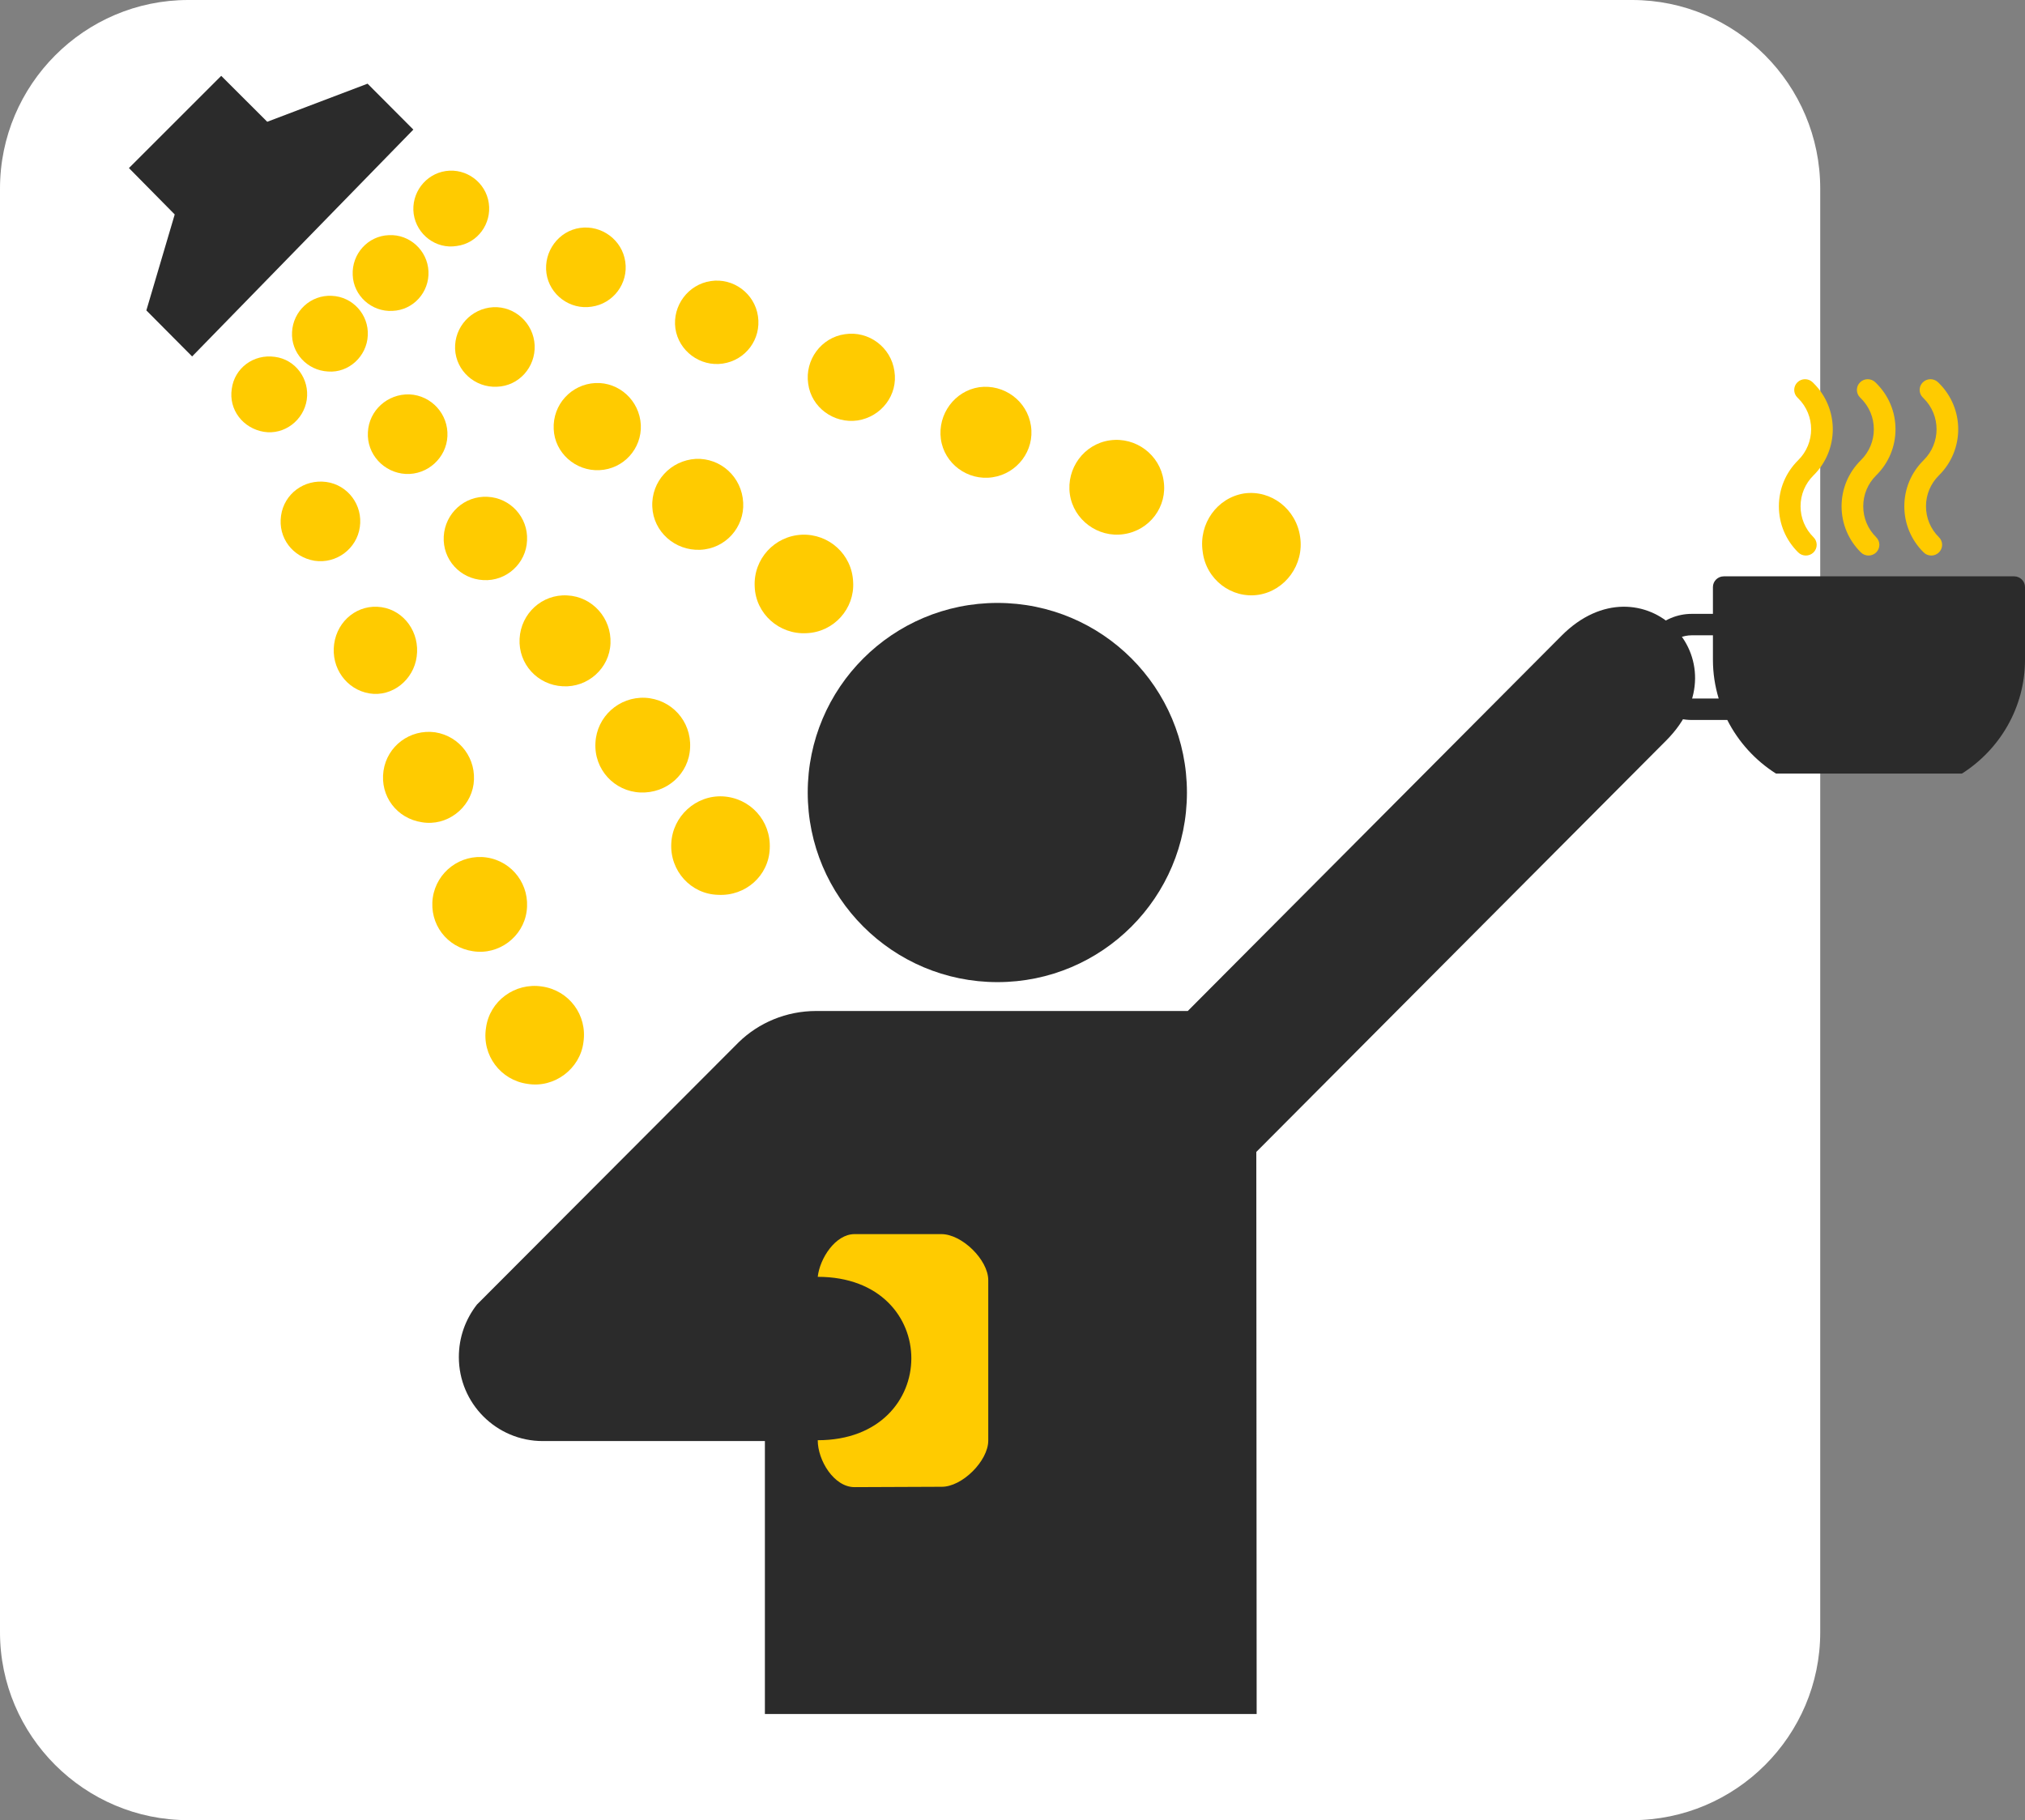 <svg width="534px" height="480px" viewBox="0 0 534 480" version="1.1" xmlns="http://www.w3.org/2000/svg" xmlns:xlink="http://www.w3.org/1999/xlink">
    <rect x="0" y="0" width="534" height="480" fill="#808080" stroke="none"/>
    <g id="Page-1" stroke="none" stroke-width="1" fill="none" fill-rule="evenodd">
        <g id="Artboard" transform="translate(-1123, -1108)">
            <g id="Group-7" transform="translate(1123, 1108)">
                <g id="shower">
                    <path d="M0,49.733 L0,430.458 C0,457.727 22.274,480 49.643,480 L430.39,480 C457.758,480 480,457.727 480,430.458 L480,49.733 C480,22.333 457.758,1.39055049e-14 430.39,1.39055049e-14 L49.643,1.39055049e-14 C22.274,0 0,22.337 0,49.733 Z" id="svg_3" fill="#FFFFFF" fill-rule="nonzero"></path>
                    <path d="M263.033,259 C290.655,259 313,236.608 313,209 C313,181.36 290.655,159 263.033,159 C235.41,159 213,181.36 213,209 C213,236.608 235.41,259 263.033,259 L263.033,259 Z" id="svg_4" fill="#2B2B2B" fill-rule="nonzero"></path>
                    <path d="M215.262,266.611 L313.221,266.611 L411.779,167.65 C432.921,146.39 460.567,173.975 439.429,195.235 L331.293,303.781 L331.386,452 L201.704,452 L201.704,380.029 L143.121,380.029 C130.922,380.029 121,370.128 121,357.882 C121,352.63 122.772,347.884 125.773,344.025 L194.816,274.836 C200.123,269.681 207.363,266.611 215.262,266.611 Z" id="svg_5" fill="#2B2B2B" fill-rule="nonzero"></path>
                    <path d="M225.342,392.177 L248.251,392.084 C253.687,392.177 260.608,385.248 260.608,379.903 L260.608,337.602 C260.608,332.257 253.687,325.454 248.251,325.454 L225.342,325.454 C220.286,325.454 216.176,331.876 215.642,336.716 C248.664,336.716 248.441,379.806 215.642,379.806 C215.642,385.151 219.938,392.177 225.342,392.177 Z" id="svg_5-path" fill="#FFCB00"></path>
                    <polygon id="svg_6" fill="#2B2B2B" fill-rule="nonzero" points="38.595 81.858 50.665 94 109 34.176 96.93 22.067 70.47 32.113 58.335 20 34 44.32 46.074 56.555"></polygon>
                    <path d="M128.158,271.08 C127.034,278.327 132.034,284.858 139.095,285.83 C146.219,287.018 152.972,281.831 153.848,274.896 C154.94,267.677 150.036,261.146 142.879,260.146 C135.787,259.082 129.098,263.957 128.158,271.08 L128.158,271.08 Z" id="svg_7" fill="#FFCB00" fill-rule="nonzero"></path>
                    <path d="M138.871,240.356 C139.849,233.465 135.174,227.14 128.317,226.128 C121.461,225.149 115.139,229.891 114.128,236.718 C113.149,243.735 117.89,249.837 124.713,250.849 C131.505,251.929 137.952,247.09 138.871,240.356 L138.871,240.356 Z" id="svg_8" fill="#FFCB00" fill-rule="nonzero"></path>
                    <path d="M124.885,206.795 C125.783,200.195 121.332,194.134 114.734,193.113 C108.14,192.219 102.087,196.717 101.128,203.285 C100.169,209.983 104.681,215.848 111.247,216.836 C117.84,217.959 123.988,213.175 124.885,206.795 L124.885,206.795 Z" id="svg_9" fill="#FFCB00" fill-rule="nonzero"></path>
                    <path d="M109.884,173.155 C110.752,166.878 106.665,161.023 100.593,160.12 C94.492,159.213 88.979,163.549 88.115,169.826 C87.247,176.166 91.397,181.859 97.406,182.862 C103.415,183.864 109.079,179.305 109.884,173.155 L109.884,173.155 Z" id="svg_10" fill="#FFCB00" fill-rule="nonzero"></path>
                    <path d="M94.886,139.006 C95.734,133.227 91.75,127.883 86.039,127.099 C80.203,126.319 74.93,130.223 74.115,135.975 C73.268,141.85 77.191,146.91 82.93,147.882 C88.738,148.758 94.103,144.662 94.886,139.006 L94.886,139.006 Z" id="svg_11" fill="#FFCB00" fill-rule="nonzero"></path>
                    <path d="M61.12,102.528 C60.263,108.089 64.102,112.951 69.563,113.875 C75.023,114.766 80.102,110.791 80.894,105.42 C81.687,99.952 77.941,94.806 72.484,94.106 C66.865,93.313 61.851,97.06 61.12,102.528 L61.12,102.528 Z" id="svg_12" fill="#FFCB00" fill-rule="nonzero"></path>
                    <path d="M177.021,222.369 C177.369,215.262 183.498,209.642 190.633,210.018 C197.834,210.43 203.332,216.43 202.984,223.756 C202.734,230.957 196.572,236.39 189.34,235.978 C182.204,235.792 176.613,229.663 177.021,222.369 Z" id="svg_13" fill="#FFCB00" fill-rule="nonzero"></path>
                    <path d="M168.865,208.989 C162,208.703 156.606,202.905 157.023,195.863 C157.374,188.98 163.246,183.696 170.144,184.014 C177.07,184.397 182.309,190.163 181.986,197.139 C181.7,204.112 175.824,209.274 168.865,208.989 Z" id="svg_14" fill="#FFCB00" fill-rule="nonzero"></path>
                    <path d="M148.39,180.98 C141.784,180.657 136.663,175.128 137.017,168.435 C137.372,161.776 142.947,156.632 149.615,157.021 C156.188,157.343 161.277,163.001 160.988,169.664 C160.728,176.224 155.025,181.365 148.39,180.98 L148.39,180.98 Z" id="svg_15" fill="#FFCB00" fill-rule="nonzero"></path>
                    <path d="M127.438,152.979 C121.383,152.667 116.674,147.604 117.018,141.449 C117.361,135.386 122.478,130.699 128.564,131.015 C134.619,131.295 139.3,136.482 138.985,142.513 C138.761,148.576 133.521,153.355 127.438,152.979 L127.438,152.979 Z" id="svg_16" fill="#FFCB00" fill-rule="nonzero"></path>
                    <path d="M106.998,124.988 C101.218,124.673 96.671,119.757 97.019,113.962 C97.302,108.228 102.196,103.816 108.008,104.006 C113.788,104.288 118.27,109.236 117.987,115.031 C117.733,120.733 112.745,125.27 106.998,124.988 L106.998,124.988 Z" id="svg_17" fill="#FFCB00" fill-rule="nonzero"></path>
                    <path d="M77.017,87.543 C77.303,82.056 81.937,77.722 87.496,78.014 C92.994,78.24 97.276,82.955 96.986,88.476 C96.732,93.964 91.967,98.391 86.506,97.973 C81.009,97.685 76.698,93.064 77.017,87.543 L77.017,87.543 Z" id="svg_18" fill="#FFCB00" fill-rule="nonzero"></path>
                    <path d="M212.692,166.978 C205.51,167.389 199.272,161.878 199.018,154.702 C198.639,147.401 204.28,141.325 211.462,141.011 C218.518,140.728 224.692,146.14 224.978,153.509 C225.39,160.496 219.906,166.696 212.692,166.978 Z" id="svg_19" fill="#FFCB00" fill-rule="nonzero"></path>
                    <path d="M195.984,132.567 C196.325,139.058 191.3,144.711 184.635,144.989 C177.999,145.267 172.295,140.239 172.013,133.652 C171.704,126.942 176.852,121.416 183.488,121.011 C190.03,120.733 195.642,125.765 195.984,132.567 L195.984,132.567 Z" id="svg_20" fill="#FFCB00" fill-rule="nonzero"></path>
                    <path d="M168.988,112.051 C169.272,118.319 164.426,123.696 158.087,123.985 C151.753,124.303 146.27,119.403 146.014,113.167 C145.698,106.674 150.67,101.33 157.008,101.012 C163.221,100.723 168.639,105.591 168.988,112.051 L168.988,112.051 Z" id="svg_21" fill="#FFCB00" fill-rule="nonzero"></path>
                    <path d="M140.99,91.064 C141.237,96.838 136.824,101.804 131.042,101.988 C125.26,102.267 120.254,97.805 120.008,92.031 C119.789,86.194 124.297,81.324 130.079,81.012 C135.765,80.733 140.712,85.227 140.99,91.064 L140.99,91.064 Z" id="svg_22" fill="#FFCB00" fill-rule="nonzero"></path>
                    <path d="M93.013,72.543 C92.727,66.925 97.071,62.203 102.537,62.014 C108.002,61.726 112.731,66.029 112.989,71.548 C113.247,77.068 108.992,81.79 103.498,81.983 C98,82.304 93.206,77.972 93.013,72.543 Z" id="svg_23" fill="#FFCB00" fill-rule="nonzero"></path>
                    <path d="M117.551,45.105 C122.969,44.312 128.104,48.091 128.895,53.559 C129.686,59.026 125.918,64.173 120.434,64.872 C114.983,65.763 109.881,61.886 109.09,56.419 C108.36,50.951 112.164,45.898 117.551,45.105 Z" id="svg_24" fill="#FFCB00" fill-rule="nonzero"></path>
                    <path d="M164.885,69 C165.74,74.732 161.723,80.083 155.997,80.878 C150.271,81.766 144.893,77.712 144.1,72.073 C143.31,66.34 147.295,60.892 152.988,60.101 C158.653,59.307 164.063,63.268 164.885,69 L164.885,69 Z" id="svg_25" fill="#FFCB00" fill-rule="nonzero"></path>
                    <path d="M199.875,83.364 C200.789,89.482 196.605,94.999 190.593,95.883 C184.617,96.767 178.952,92.541 178.102,86.613 C177.285,80.623 181.468,75.009 187.412,74.125 C193.359,73.213 198.993,77.374 199.875,83.364 L199.875,83.364 Z" id="svg_26" fill="#FFCB00" fill-rule="nonzero"></path>
                    <path d="M235.857,97.863 C236.865,104.137 232.423,109.914 226.128,110.886 C219.893,111.766 213.944,107.464 213.122,101.189 C212.207,94.915 216.556,89.014 222.787,88.134 C229.086,87.162 234.975,91.589 235.857,97.863 L235.857,97.863 Z" id="svg_27" fill="#FFCB00" fill-rule="nonzero"></path>
                    <path d="M271.862,112.28 C272.868,118.821 268.251,124.89 261.745,125.863 C255.179,126.864 248.99,122.266 248.11,115.785 C247.229,109.243 251.753,103.078 258.227,102.109 C264.793,101.232 270.889,105.738 271.862,112.28 L271.862,112.28 Z" id="svg_28" fill="#FFCB00" fill-rule="nonzero"></path>
                    <path d="M306.844,126.733 C307.938,133.567 303.152,139.901 296.3,140.868 C289.54,141.866 283.096,137.094 282.127,130.352 C281.158,123.518 285.851,117.092 292.671,116.125 C299.52,115.155 305.871,119.931 306.844,126.733 Z" id="svg_29" fill="#FFCB00" fill-rule="nonzero"></path>
                    <path d="M328.095,130.124 C335.224,129.125 341.856,134.283 342.856,141.633 C343.921,148.888 338.946,155.721 331.913,156.852 C324.753,157.95 318.029,152.82 317.152,145.471 C316.06,138.084 320.967,131.25 328.095,130.124 Z" id="svg_30" fill="#FFCB00" fill-rule="nonzero"></path>
                </g>
                <g id="drink" transform="translate(483, 152) scale(-1, 1) translate(-483, -152) translate(432, 100)">
                    <path d="M65.676,104 C71.135,100.528 75.589,95.643 78.506,89.867 L87.858,89.867 C95.656,89.867 102,83.59 102,75.875 C102,68.16 95.656,61.884 87.858,61.884 L82.294,61.884 L82.294,54.817 C82.294,53.256 81.014,51.991 79.437,51.991 L2.857,51.991 C1.279,51.991 0,53.256 0,54.817 L0,73.978 C0,86.569 6.634,97.649 16.618,104 L65.676,104 Z M87.858,67.537 C92.505,67.537 96.286,71.277 96.286,75.875 C96.286,80.473 92.505,84.214 87.858,84.214 L80.774,84.214 C81.759,80.969 82.294,77.534 82.294,73.977 L82.294,67.537 L87.858,67.537 Z" id="Shape" fill="#2B2B2B" fill-rule="nonzero"></path>
                    <path d="M26.733,21.359 C22.184,16.859 22.184,9.537 26.733,5.037 L26.947,4.825 C28.063,3.722 28.063,1.932 26.947,0.829 C25.831,-0.275 24.022,-0.275 22.906,0.829 L22.692,1.04 C15.916,7.744 15.916,18.653 22.692,25.357 C24.896,27.537 26.109,30.434 26.109,33.518 C26.109,36.601 24.895,39.499 22.692,41.679 C21.576,42.782 21.576,44.572 22.692,45.676 C23.25,46.228 23.982,46.504 24.713,46.504 C25.444,46.504 26.175,46.228 26.734,45.676 C30.016,42.429 31.824,38.111 31.824,33.518 C31.823,28.924 30.015,24.606 26.733,21.359 Z" id="Path" fill="#FFCB00"></path>
                    <path d="M43.28,21.359 C41.077,19.179 39.863,16.281 39.863,13.198 C39.863,10.115 41.077,7.217 43.28,5.036 L43.494,4.825 C44.61,3.721 44.61,1.932 43.494,0.828 C42.378,-0.276 40.569,-0.276 39.453,0.828 L39.24,1.039 C35.957,4.287 34.149,8.605 34.149,13.198 C34.149,17.79 35.957,22.109 39.24,25.356 C41.443,27.536 42.656,30.434 42.656,33.517 C42.656,36.6 41.442,39.498 39.24,41.679 C38.124,42.782 38.124,44.572 39.24,45.676 C39.797,46.228 40.529,46.504 41.26,46.504 C41.992,46.504 42.722,46.228 43.281,45.676 C46.563,42.428 48.371,38.11 48.371,33.517 C48.371,28.924 46.563,24.606 43.28,21.359 Z" id="Path" fill="#FFCB00"></path>
                    <path d="M59.809,21.359 C55.261,16.859 55.261,9.537 59.809,5.037 L60.023,4.825 C61.139,3.722 61.139,1.932 60.023,0.829 C58.907,-0.275 57.099,-0.275 55.982,0.829 L55.769,1.04 C48.993,7.744 48.993,18.653 55.769,25.357 C57.972,27.537 59.186,30.434 59.186,33.518 C59.186,36.601 57.972,39.499 55.769,41.678 C54.653,42.782 54.653,44.572 55.769,45.676 C56.327,46.228 57.058,46.504 57.79,46.504 C58.521,46.504 59.252,46.228 59.81,45.677 C63.093,42.429 64.901,38.111 64.901,33.518 C64.9,28.924 63.092,24.606 59.809,21.359 Z" id="Path" fill="#FFCB00"></path>
                </g>
            </g>
        </g>
    </g>
</svg>